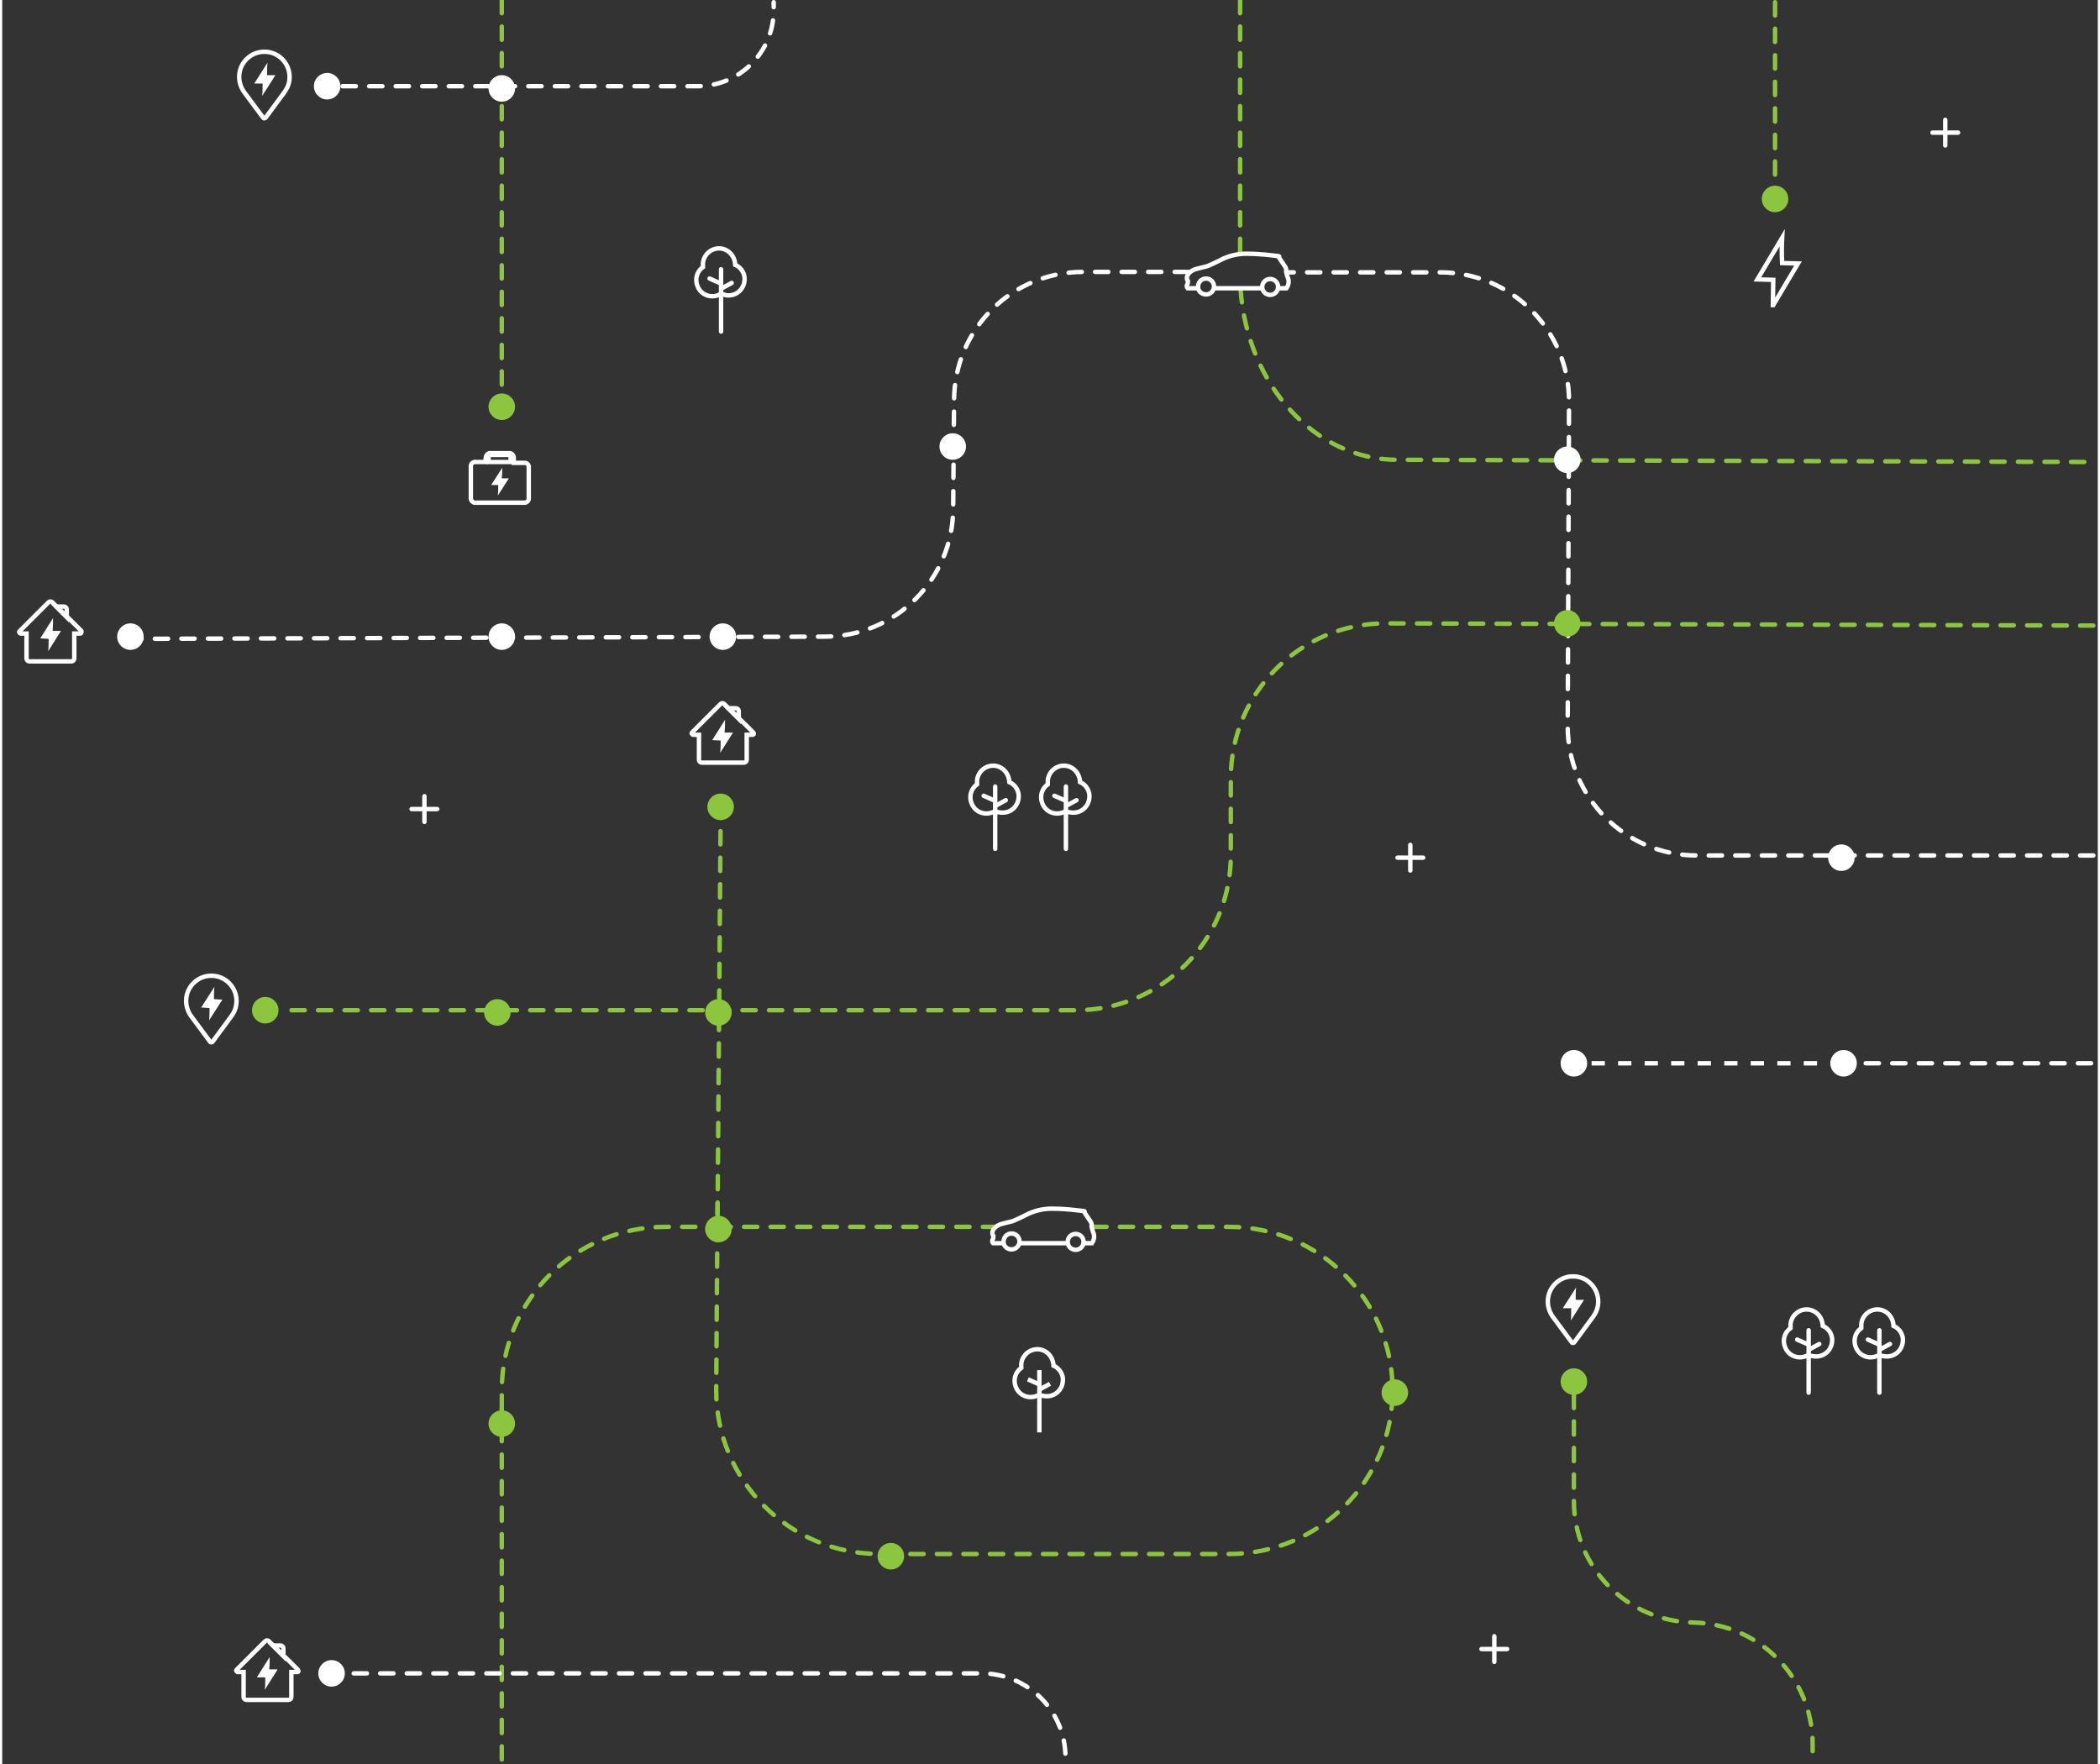 <?xml version="1.0" encoding="utf-8"?>
<!-- Generator: Adobe Illustrator 21.0.2, SVG Export Plug-In . SVG Version: 6.00 Build 0)  -->
<svg version="1.1" id="Layer_1" xmlns="http://www.w3.org/2000/svg" xmlns:xlink="http://www.w3.org/1999/xlink" x="0px" y="0px"
	 viewBox="0 0 474 399" width="500" height="420" style="enable-background:new 0 0 474 399;" xml:space="preserve">
<rect x="0" y="0" width="474" height="399" fill="#333333" stroke="none"/>
<line style="fill:none;stroke:#8CC63F;stroke-linecap:round;stroke-miterlimit:10;stroke-dasharray:3;" x1="113" y1="0" x2="113" y2="88"/>
<circle style="fill:#8CC63F;" cx="113" cy="92" r="3"/>
<line style="fill:none;stroke:#8CC63F;stroke-linecap:round;stroke-miterlimit:10;stroke-dasharray:3;" x1="161.8" y1="275" x2="162.5" y2="185"/>
<path style="fill:none;stroke:#8CC63F;stroke-linecap:round;stroke-miterlimit:10;stroke-dasharray:3;" d="M246.8,277.5h30.7
	c20.4,0,37,16.6,37,37l0,0l0,0c0,20.4-16.6,37-37,37h-79c-20.4,0-37-16.6-37-37l0.3-42.2"/>
<line style="fill:none;stroke:#8CC63F;stroke-linecap:round;stroke-miterlimit:10;stroke-dasharray:3;" x1="161.8" y1="277.5" x2="224.4" y2="277.5"/>
<path style="fill:none;stroke:#8CC63F;stroke-linecap:round;stroke-miterlimit:10;stroke-dasharray:3;" d="M113,318.6v-4.1
	c0-20.4,16.6-37,37-37l0,0h11.8"/>
<line style="fill:none;stroke:#8CC63F;stroke-linecap:round;stroke-miterlimit:10;stroke-dasharray:3;" x1="113" y1="398" x2="113" y2="318.6"/>
<circle style="fill:#FFFFFF;" cx="29" cy="144" r="3"/>
<circle style="fill:#8CC63F;" cx="315" cy="315" r="3"/>
<circle style="fill:#8CC63F;" cx="201" cy="352" r="3"/>
<circle style="fill:#8CC63F;" cx="113" cy="322" r="3"/>
<circle style="fill:#8CC63F;" cx="162" cy="278" r="3"/>
<path style="fill:none;stroke:#FFFFFF;stroke-linecap:round;stroke-miterlimit:10;stroke-dasharray:3;" d="M268.2,61.5h-23.7
	c-16.1,0-29.1,12.9-29.2,29l-0.2,24.4c0,16.1-13,29.1-29.1,29.1l-156.5,0.5"/>
<path style="fill:none;stroke:#FFFFFF;stroke-linecap:round;stroke-miterlimit:10;stroke-dasharray:3;" d="M473,193.5h-89.7
	c-16.1,0-29.2-13.1-29.2-29.2v-0.1l0.3-73.3c0.1-16.1-13-29.3-29.1-29.3h-0.1h-34.4"/>
<circle style="fill:#8CC63F;" cx="162.5" cy="182.5" r="3"/>
<path style="fill:none;stroke:#8CC63F;stroke-linecap:round;stroke-miterlimit:10;stroke-dasharray:3;" d="M473,141.5L312.9,141
	c-19.3,0-35,15.7-35,35v17.5c0,19.3-15.7,35-35,35H62.5"/>
<circle style="fill:#8CC63F;" cx="59.5" cy="228.5" r="3"/>
<path style="fill:none;stroke:#8CC63F;stroke-linecap:round;stroke-miterlimit:10;stroke-dasharray:3;" d="M280.1,65.4
	c1.5,21.6,16.8,38.6,35.4,38.6l157.5,0.5"/>
<line style="fill:none;stroke:#8CC63F;stroke-linecap:round;stroke-miterlimit:10;stroke-dasharray:3;" x1="280" y1="0" x2="280" y2="56.9"/>
<line style="fill:none;stroke:#FFFFFF;stroke-miterlimit:10;stroke-dasharray:3;" x1="416.5" y1="240.5" x2="358.5" y2="240.5"/>
<line style="fill:none;stroke:#FFFFFF;stroke-linecap:round;stroke-miterlimit:10;stroke-dasharray:3;" x1="472.5" y1="240.5" x2="416.5" y2="240.5"/>
<circle style="fill:#FFFFFF;" cx="355.5" cy="240.5" r="3"/>
<line style="fill:none;stroke:#8CC63F;stroke-linecap:round;stroke-miterlimit:10;stroke-dasharray:3;" x1="401" y1="0.5" x2="401" y2="41"/>
<circle style="fill:#8CC63F;" cx="401" cy="45" r="3"/>
<path style="fill:none;stroke:#8CC63F;stroke-linecap:round;stroke-miterlimit:10;stroke-dasharray:3;" d="M355.5,315.5v24
	c0,15,12,27.2,27,27.5l0,0c15,0.3,27,12.5,27,27.5v4"/>
<circle style="fill:#8CC63F;" cx="355.5" cy="312.5" r="3"/>
<circle style="fill:#FFFFFF;" cx="416.5" cy="240.5" r="3"/>
<path style="fill:none;stroke:#FFFFFF;stroke-linecap:round;stroke-miterlimit:10;stroke-dasharray:3;" d="M79.5,378.5h142
	c10.5,0,19,8.5,19,19l0,0l0,0"/>
<circle style="fill:#FFFFFF;" cx="74.5" cy="378.5" r="3"/>
<path style="fill:none;stroke:#FFFFFF;stroke-linecap:round;stroke-miterlimit:10;stroke-dasharray:3;" d="M77,19.5h80.3
	c9.5,0,17.2-7.7,17.2-17.2V0.5"/>
<circle style="fill:#FFFFFF;" cx="73.5" cy="19.5" r="3"/>
<path style="fill:none;stroke:#FFFFFF;stroke-miterlimit:10;" d="M402.6,53.8L402.6,53.8l-5.6,9.4l3.6,0.1c0,1.9-0.1,3.8-0.1,5.7
	h0.1c1.8-3.1,3.7-6.2,5.6-9.4l-3.6-0.1C402.5,57.5,402.5,55.7,402.6,53.8z"/>
<line style="fill:none;stroke:#FFFFFF;stroke-linecap:round;stroke-linejoin:round;" x1="439.5" y1="27.1" x2="439.5" y2="32.9"/>
<line style="fill:none;stroke:#FFFFFF;stroke-linecap:round;stroke-linejoin:round;" x1="442.4" y1="30" x2="436.6" y2="30"/>
<path style="fill:none;stroke:#FFFFFF;stroke-miterlimit:10;" d="M63.6,372.8c0-0.3-0.3-0.6-0.6-0.6h-1.8l2.4,2.4L63.6,372.8z"/>
<path style="fill:none;stroke:#FFFFFF;stroke-miterlimit:10;" d="M66.9,377.7l-1.8-1.8l0,0l-3.8-3.7l0,0l-1-1
	c-0.2-0.2-0.6-0.2-0.8,0l-6.4,6.4c-0.2,0.2-0.2,0.3-0.1,0.4s0.1,0.2,0.3,0.2h1.3v5.7c0,0.3,0.3,0.6,0.6,0.6h9.6
	c0.3,0,0.6-0.3,0.6-0.6v-5.7h1.3c0.2,0,0.3-0.1,0.3-0.2S67,377.9,66.9,377.7z"/>
<path style="fill:#FFFFFF;" d="M60.5,374.8L60.5,374.8l-2.9,4.6h1.9c0,0.9,0,1.9-0.1,2.8l0,0l2.9-4.6h-1.9
	C60.5,376.6,60.5,375.7,60.5,374.8z"/>
<path style="fill:none;stroke:#FFFFFF;stroke-miterlimit:10;" d="M53,226.4c0-3.1-2.5-5.7-5.7-5.7c-3.1,0-5.7,2.5-5.7,5.7
	c0,1.2,0.4,2.4,1.1,3.4l4.3,5.8c0.1,0.2,0.3,0.2,0.5,0.1l0.1-0.1l4.2-5.7l0.2-0.3l0,0C52.7,228.6,53,227.5,53,226.4L53,226.4z"/>
<path style="fill:#FFFFFF;" d="M48,223.2L48,223.2l-3,4.7l1.9,0.1c0,0.9,0,1.9-0.1,2.8l0,0l3-4.7l-1.9-0.1
	C47.9,225.1,47.9,224.1,48,223.2z"/>
<line style="fill:none;stroke:#FFFFFF;stroke-miterlimit:10;" x1="241.4" y1="281.2" x2="229.8" y2="281.2"/>
<path style="fill:none;stroke:#FFFFFF;stroke-miterlimit:10;" d="M226.8,281.2h-2.7c-0.2-0.2-0.2-0.6-0.1-0.8
	c0.2-0.3,0.2-0.5,0.2-0.8c-0.1-0.1-0.1-0.3-0.2-0.4v-0.1c-0.1-0.3,0-0.7,0.2-1c0.5-0.7,1.2-1.1,2-1.3c0.8-0.2,1.6-0.4,2.4-0.6
	c1.2-0.5,2.4-1.1,3.6-1.7c1.8-0.8,3.8-1.2,5.8-1.1c1.2,0,2.5,0.1,3.7,0.2l1.8,0.2l0.9,0.1c0.2,0,0.7,0.1,0.3,0.2l1.6,2.4
	c0.1,0.3,0.2,0.6,0.1,0.9c0.1,0.6,0.3,1.2,0.5,1.7c0.2,0.7,0,1.5-0.4,2.1h-2.3"/>
<path style="fill:none;stroke:#FFFFFF;stroke-miterlimit:10;" d="M228.3,282.6c1,0,1.8-0.8,1.8-1.8s-0.8-1.8-1.8-1.8
	s-1.8,0.8-1.8,1.8C226.4,281.8,227.3,282.6,228.3,282.6L228.3,282.6z"/>
<path style="fill:none;stroke:#FFFFFF;stroke-miterlimit:10;" d="M242.8,282.7c-1,0-1.8-0.8-1.8-1.8s0.8-1.8,1.8-1.8
	s1.8,0.8,1.8,1.8C244.6,281.9,243.8,282.7,242.8,282.7L242.8,282.7z"/>
<path style="fill:none;stroke:#FFFFFF;stroke-miterlimit:10;" d="M227.8,176.9c1.4,0.6,2.3,2.1,2.1,3.6c-0.2,2-1.9,3.5-4,3.3l0,0
	c-0.2,0-0.4-0.1-0.7-0.1l-0.3-0.1c-0.1,0-0.1-0.1-0.2-0.1c-0.1,0-0.2,0-0.2,0l-0.1,0.1l-0.3,0.1c-1.9,0.8-4,0-4.8-1.9
	c-0.7-1.6-0.2-3.4,1.2-4.4l0,0c0-0.3,0-0.6,0-0.9c0.2-2,2-3.5,4-3.3C226.3,173.4,227.7,174.9,227.8,176.9L227.8,176.9z"/>
<line style="fill:none;stroke:#FFFFFF;stroke-linecap:round;stroke-miterlimit:10;" x1="227" y1="181" x2="224.8" y2="182.2"/>
<polyline style="fill:none;stroke:#FFFFFF;stroke-linecap:round;stroke-miterlimit:10;" points="224.6,183.4 224.6,177.9
	224.6,177.9 "/>
<line style="fill:none;stroke:#FFFFFF;stroke-linecap:round;stroke-miterlimit:10;" x1="224.6" y1="192" x2="224.6" y2="183.4"/>
<line style="fill:none;stroke:#FFFFFF;stroke-linecap:round;stroke-miterlimit:10;" x1="222" y1="180" x2="224.5" y2="181.1"/>
<path style="fill:none;stroke:#FFFFFF;stroke-miterlimit:10;" d="M243.8,176.9c1.4,0.6,2.3,2.1,2.1,3.6c-0.2,2-1.9,3.5-4,3.3l0,0
	c-0.2,0-0.4-0.1-0.7-0.1l-0.3-0.1c-0.1,0-0.1-0.1-0.2-0.1c-0.1,0-0.2,0-0.2,0l-0.1,0.1l-0.3,0.1c-1.9,0.8-4,0-4.8-1.9
	c-0.7-1.6-0.2-3.4,1.2-4.4l0,0c0-0.3,0-0.6,0-0.9c0.2-2,2-3.5,4-3.3C242.3,173.4,243.7,174.9,243.8,176.9L243.8,176.9z"/>
<line style="fill:none;stroke:#FFFFFF;stroke-linecap:round;stroke-miterlimit:10;" x1="243" y1="181" x2="240.8" y2="182.2"/>
<polyline style="fill:none;stroke:#FFFFFF;stroke-linecap:round;stroke-miterlimit:10;" points="240.6,183.4 240.6,177.9
	240.6,177.9 "/>
<line style="fill:none;stroke:#FFFFFF;stroke-linecap:round;stroke-miterlimit:10;" x1="240.6" y1="192" x2="240.6" y2="183.4"/>
<line style="fill:none;stroke:#FFFFFF;stroke-linecap:round;stroke-miterlimit:10;" x1="238" y1="180" x2="240.5" y2="181.1"/>
<path style="fill:none;stroke:#FFFFFF;stroke-miterlimit:10;" d="M411.8,299.9c1.4,0.6,2.3,2.1,2.1,3.6c-0.2,2-1.9,3.5-4,3.3l0,0
	c-0.2,0-0.4-0.1-0.7-0.1l-0.3-0.1c-0.1,0-0.1-0.1-0.2-0.1s-0.2,0-0.2,0l-0.1,0.1l-0.3,0.1c-1.9,0.8-4,0-4.8-1.9
	c-0.7-1.6-0.2-3.4,1.2-4.4l0,0c0-0.3,0-0.6,0-0.9c0.2-2,2-3.5,4-3.3C410.3,296.4,411.7,297.9,411.8,299.9L411.8,299.9z"/>
<line style="fill:none;stroke:#FFFFFF;stroke-linecap:round;stroke-miterlimit:10;" x1="411" y1="304" x2="408.8" y2="305.2"/>
<polyline style="fill:none;stroke:#FFFFFF;stroke-linecap:round;stroke-miterlimit:10;" points="408.6,306.4 408.6,300.9
	408.6,300.9 "/>
<line style="fill:none;stroke:#FFFFFF;stroke-linecap:round;stroke-miterlimit:10;" x1="408.6" y1="315" x2="408.6" y2="306.4"/>
<line style="fill:none;stroke:#FFFFFF;stroke-linecap:round;stroke-miterlimit:10;" x1="406" y1="303" x2="408.5" y2="304.1"/>
<path style="fill:none;stroke:#FFFFFF;stroke-miterlimit:10;" d="M427.8,299.9c1.4,0.6,2.3,2.1,2.1,3.6c-0.2,2-1.9,3.5-4,3.3l0,0
	c-0.2,0-0.4-0.1-0.7-0.1l-0.3-0.1c-0.1,0-0.1-0.1-0.2-0.1s-0.2,0-0.2,0l-0.1,0.1l-0.3,0.1c-1.9,0.8-4,0-4.8-1.9
	c-0.7-1.6-0.2-3.4,1.2-4.4l0,0c0-0.3,0-0.6,0-0.9c0.2-2,2-3.5,4-3.3C426.3,296.4,427.7,297.9,427.8,299.9L427.8,299.9z"/>
<line style="fill:none;stroke:#FFFFFF;stroke-linecap:round;stroke-miterlimit:10;" x1="427" y1="304" x2="424.8" y2="305.2"/>
<polyline style="fill:none;stroke:#FFFFFF;stroke-linecap:round;stroke-miterlimit:10;" points="424.6,306.4 424.6,300.9
	424.6,300.9 "/>
<line style="fill:none;stroke:#FFFFFF;stroke-linecap:round;stroke-miterlimit:10;" x1="424.6" y1="315" x2="424.6" y2="306.4"/>
<line style="fill:none;stroke:#FFFFFF;stroke-linecap:round;stroke-miterlimit:10;" x1="422" y1="303" x2="424.5" y2="304.1"/>
<path style="fill:none;stroke:#FFFFFF;stroke-miterlimit:10;" d="M237.8,308.9c1.4,0.6,2.3,2.1,2.1,3.6c-0.2,2-1.9,3.5-4,3.3l0,0
	c-0.2,0-0.4-0.1-0.7-0.1l-0.3-0.1c-0.1,0-0.1-0.1-0.2-0.1c-0.1,0-0.2,0-0.2,0l-0.1,0.1l-0.3,0.1c-1.9,0.8-4,0-4.8-1.9
	c-0.7-1.6-0.2-3.4,1.2-4.4l0,0c0-0.3,0-0.6,0-0.9c0.2-2,2-3.5,4-3.3C236.3,305.4,237.7,306.9,237.8,308.9L237.8,308.9z"/>
<line style="fill:none;stroke:#FFFFFF;stroke-miterlimit:10;" x1="237" y1="313" x2="234.8" y2="314.2"/>
<polyline style="fill:none;stroke:#FFFFFF;stroke-miterlimit:10;" points="234.6,315.4 234.6,309.9 234.6,309.9 "/>
<line style="fill:none;stroke:#FFFFFF;stroke-miterlimit:10;" x1="234.6" y1="324" x2="234.6" y2="315.4"/>
<line style="fill:none;stroke:#FFFFFF;stroke-miterlimit:10;" x1="232" y1="312" x2="234.5" y2="313.1"/>
<path style="fill:none;stroke:#FFFFFF;stroke-miterlimit:10;" d="M165.8,59.9c1.4,0.6,2.3,2.1,2.1,3.6c-0.2,2-1.9,3.5-4,3.3l0,0
	c-0.2,0-0.4-0.1-0.7-0.2l-0.3-0.1c-0.1,0-0.1-0.1-0.2-0.1c-0.1,0-0.2,0-0.2,0l-0.1,0.1l-0.3,0.2c-1.9,0.8-4,0-4.8-1.9
	c-0.7-1.6-0.2-3.4,1.2-4.4l0,0c0-0.3,0-0.6,0-0.9c0.2-2,2-3.5,4-3.3C164.3,56.4,165.7,57.9,165.8,59.9L165.8,59.9z"/>
<line style="fill:none;stroke:#FFFFFF;stroke-linecap:round;stroke-miterlimit:10;" x1="165" y1="64" x2="162.8" y2="65.2"/>
<polyline style="fill:none;stroke:#FFFFFF;stroke-linecap:round;stroke-miterlimit:10;" points="162.6,66.4 162.6,60.9 162.6,60.9
	"/>
<line style="fill:none;stroke:#FFFFFF;stroke-linecap:round;stroke-miterlimit:10;" x1="162.6" y1="75" x2="162.6" y2="66.4"/>
<line style="fill:none;stroke:#FFFFFF;stroke-linecap:round;stroke-miterlimit:10;" x1="160" y1="63" x2="162.5" y2="64.1"/>
<line style="fill:none;stroke:#FFFFFF;stroke-miterlimit:10;" x1="285.3" y1="65.2" x2="273.8" y2="65.2"/>
<path style="fill:none;stroke:#FFFFFF;stroke-miterlimit:10;" d="M270.7,65.2h-2.6c-0.2-0.2-0.2-0.6-0.1-0.8
	c0.2-0.3,0.2-0.5,0.2-0.8c-0.1-0.1-0.1-0.3-0.2-0.4v-0.1c-0.1-0.3,0-0.7,0.2-1c0.5-0.7,1.2-1.1,2-1.3s1.6-0.4,2.4-0.6
	c1.2-0.5,2.4-1.1,3.6-1.7c1.8-0.8,3.8-1.2,5.8-1.1c1.2,0,2.5,0.1,3.7,0.2l1.8,0.2l0.9,0.1c0.2,0,0.7,0.1,0.3,0.2l1.6,2.4
	c0.1,0.3,0.2,0.6,0.1,0.9c0.1,0.6,0.3,1.2,0.5,1.7c0.2,0.7,0,1.5-0.4,2.1h-2.3"/>
<path style="fill:none;stroke:#FFFFFF;stroke-miterlimit:10;" d="M272.3,66.6c1,0,1.8-0.8,1.8-1.8s-0.8-1.8-1.8-1.8
	s-1.8,0.8-1.8,1.8C270.4,65.8,271.3,66.6,272.3,66.6L272.3,66.6z"/>
<path style="fill:none;stroke:#FFFFFF;stroke-miterlimit:10;" d="M286.8,66.7c-1,0-1.8-0.8-1.8-1.8s0.8-1.8,1.8-1.8s1.8,0.8,1.8,1.8
	C288.6,65.9,287.8,66.7,286.8,66.7L286.8,66.7z"/>
<path style="fill:none;stroke:#FFFFFF;stroke-linecap:round;stroke-linejoin:round;" d="M65,17.4c0-3.1-2.5-5.7-5.7-5.7
	c-3.1,0-5.7,2.5-5.7,5.7c0,1.2,0.4,2.4,1.1,3.4l4.3,5.8c0.1,0.2,0.3,0.2,0.5,0.1l0.1-0.1l4.2-5.7l0.2-0.3l0,0
	C64.7,19.6,65,18.5,65,17.4L65,17.4z"/>
<path style="fill:#FFFFFF;" d="M60,14.2L60,14.2l-3,4.7h1.9c0,1,0,1.9-0.1,2.8l0,0l3-4.7h-1.9C59.9,16.1,59.9,15.1,60,14.2z"/>
<line style="fill:none;stroke:#FFFFFF;stroke-linecap:round;stroke-linejoin:round;" x1="337.5" y1="370.1" x2="337.5" y2="375.9"/>
<line style="fill:none;stroke:#FFFFFF;stroke-linecap:round;stroke-linejoin:round;" x1="340.4" y1="373" x2="334.6" y2="373"/>
<line style="fill:none;stroke:#FFFFFF;stroke-linecap:round;stroke-linejoin:round;" x1="95.5" y1="180.1" x2="95.5" y2="185.9"/>
<line style="fill:none;stroke:#FFFFFF;stroke-linecap:round;stroke-linejoin:round;" x1="98.4" y1="183" x2="92.6" y2="183"/>
<line style="fill:none;stroke:#FFFFFF;stroke-linecap:round;stroke-linejoin:round;" x1="318.5" y1="191.1" x2="318.5" y2="196.9"/>
<line style="fill:none;stroke:#FFFFFF;stroke-linecap:round;stroke-linejoin:round;" x1="321.4" y1="194" x2="315.6" y2="194"/>
<path style="fill:none;stroke:#FFFFFF;stroke-miterlimit:10;" d="M166.6,160.8c0-0.3-0.3-0.6-0.6-0.6h-1.8l2.4,2.4L166.6,160.8z"/>
<path style="fill:none;stroke:#FFFFFF;stroke-miterlimit:10;" d="M169.9,165.7l-1.8-1.8l0,0l-3.8-3.7l0,0l-1-1
	c-0.2-0.2-0.6-0.2-0.8,0l-6.4,6.4c-0.2,0.2-0.2,0.3-0.1,0.4s0.1,0.2,0.3,0.2h1.3v5.7c0,0.3,0.3,0.6,0.6,0.6h9.6
	c0.3,0,0.6-0.3,0.6-0.6v-5.7h1.3c0.2,0,0.3-0.1,0.3-0.2S170,165.9,169.9,165.7z"/>
<path style="fill:#FFFFFF;" d="M163.5,162.8L163.5,162.8l-2.9,4.6l1.9,0.1c0,0.9,0,1.9-0.1,2.8l0,0l2.9-4.6h-1.9
	C163.5,164.6,163.5,163.7,163.5,162.8z"/>
<path style="fill:none;stroke:#FFFFFF;stroke-miterlimit:10;" d="M109.3,104.5h-2.1c-0.5-0.1-1.1,0.2-1.2,0.8c0,0.1,0,0.3,0,0.4
	c0,2.3,0,4.5,0,6.8c-0.1,0.5,0.3,1.1,0.8,1.2c0.1,0,0.3,0,0.4,0h10.7c0.1,0,0.3,0,0.4,0c0.5-0.1,0.9-0.6,0.8-1.2c0-1.8,0-3.7,0-5.5
	c0-0.4,0-0.8,0-1.2c0.1-0.5-0.3-1.1-0.8-1.1c-0.1,0-0.2,0-0.3,0h-2.3c0-0.4,0-0.7,0-1c0.1-0.5-0.3-1.1-0.8-1.2c-0.1,0-0.3,0-0.4,0
	h-3.9c-0.6-0.1-1.1,0.3-1.2,0.9c0,0.1,0,0.2,0,0.3C109.3,103.8,109.3,104.2,109.3,104.5z"/>
<path style="fill:none;stroke:#FFFFFF;stroke-miterlimit:10;" d="M115,104.5c0-0.4,0-0.7,0-1.1s-0.2-0.5-0.5-0.5h-4
	c-0.3,0-0.5,0.1-0.5,0.4c0,0.4,0,0.8,0,1.2H115z"/>
<path style="fill:#FFFFFF;" d="M113.1,105.8L113.1,105.8l-2.5,3.9h1.6c0,0.8,0,1.6-0.1,2.4l0,0l2.5-3.9H113
	C113.1,107.3,113.1,106.6,113.1,105.8z"/>
<path style="fill:none;stroke:#FFFFFF;stroke-linecap:round;stroke-linejoin:round;" d="M361,294.4c0-3.1-2.5-5.7-5.7-5.7
	c-3.1,0-5.7,2.5-5.7,5.7c0,1.2,0.4,2.4,1.1,3.4l4.3,5.8c0.1,0.2,0.3,0.2,0.5,0.1l0.1-0.1l4.2-5.7l0.2-0.3l0,0
	C360.7,296.6,361,295.5,361,294.4L361,294.4z"/>
<path style="fill:#FFFFFF;" d="M356,291.2L356,291.2l-3,4.7h1.9c0,1,0,1.9-0.1,2.8l0,0l3-4.7h-1.9
	C355.9,293.1,355.9,292.1,356,291.2z"/>
<circle style="fill:#FFFFFF;" cx="416" cy="194" r="3"/>
<circle style="fill:#FFFFFF;" cx="354" cy="104" r="3"/>
<circle style="fill:#FFFFFF;" cx="215" cy="101" r="3"/>
<circle style="fill:#FFFFFF;" cx="163" cy="144" r="3"/>
<circle style="fill:#FFFFFF;" cx="113" cy="20" r="3"/>
<circle style="fill:#8CC63F;" cx="112" cy="229" r="3"/>
<circle style="fill:#8CC63F;" cx="162" cy="229" r="3"/>
<circle style="fill:#8CC63F;" cx="354" cy="141" r="3"/>
<circle style="fill:#FFFFFF;" cx="113" cy="144" r="3"/>
<path style="fill:none;stroke:#FFFFFF;stroke-miterlimit:10;" d="M14.6,137.8c0-0.3-0.3-0.6-0.6-0.6h-1.8l2.4,2.4V137.8z"/>
<path style="fill:none;stroke:#FFFFFF;stroke-miterlimit:10;" d="M17.9,142.7l-1.8-1.8l0,0l-3.8-3.7l0,0l-1-1
	c-0.2-0.2-0.6-0.2-0.8,0L4,142.7c-0.2,0.2-0.2,0.3-0.1,0.4c0.1,0.1,0.1,0.2,0.3,0.2h1.3v5.7c0,0.3,0.3,0.6,0.6,0.6h9.6
	c0.3,0,0.6-0.3,0.6-0.6v-5.7h1.3c0.2,0,0.3-0.1,0.3-0.2S18,142.9,17.9,142.7z"/>
<path style="fill:#FFFFFF;" d="M11.5,139.8L11.5,139.8l-2.9,4.6l1.9,0.1c0,0.9,0,1.9-0.1,2.8l0,0l2.9-4.6h-1.9
	C11.5,141.6,11.5,140.7,11.5,139.8z"/>
</svg>
